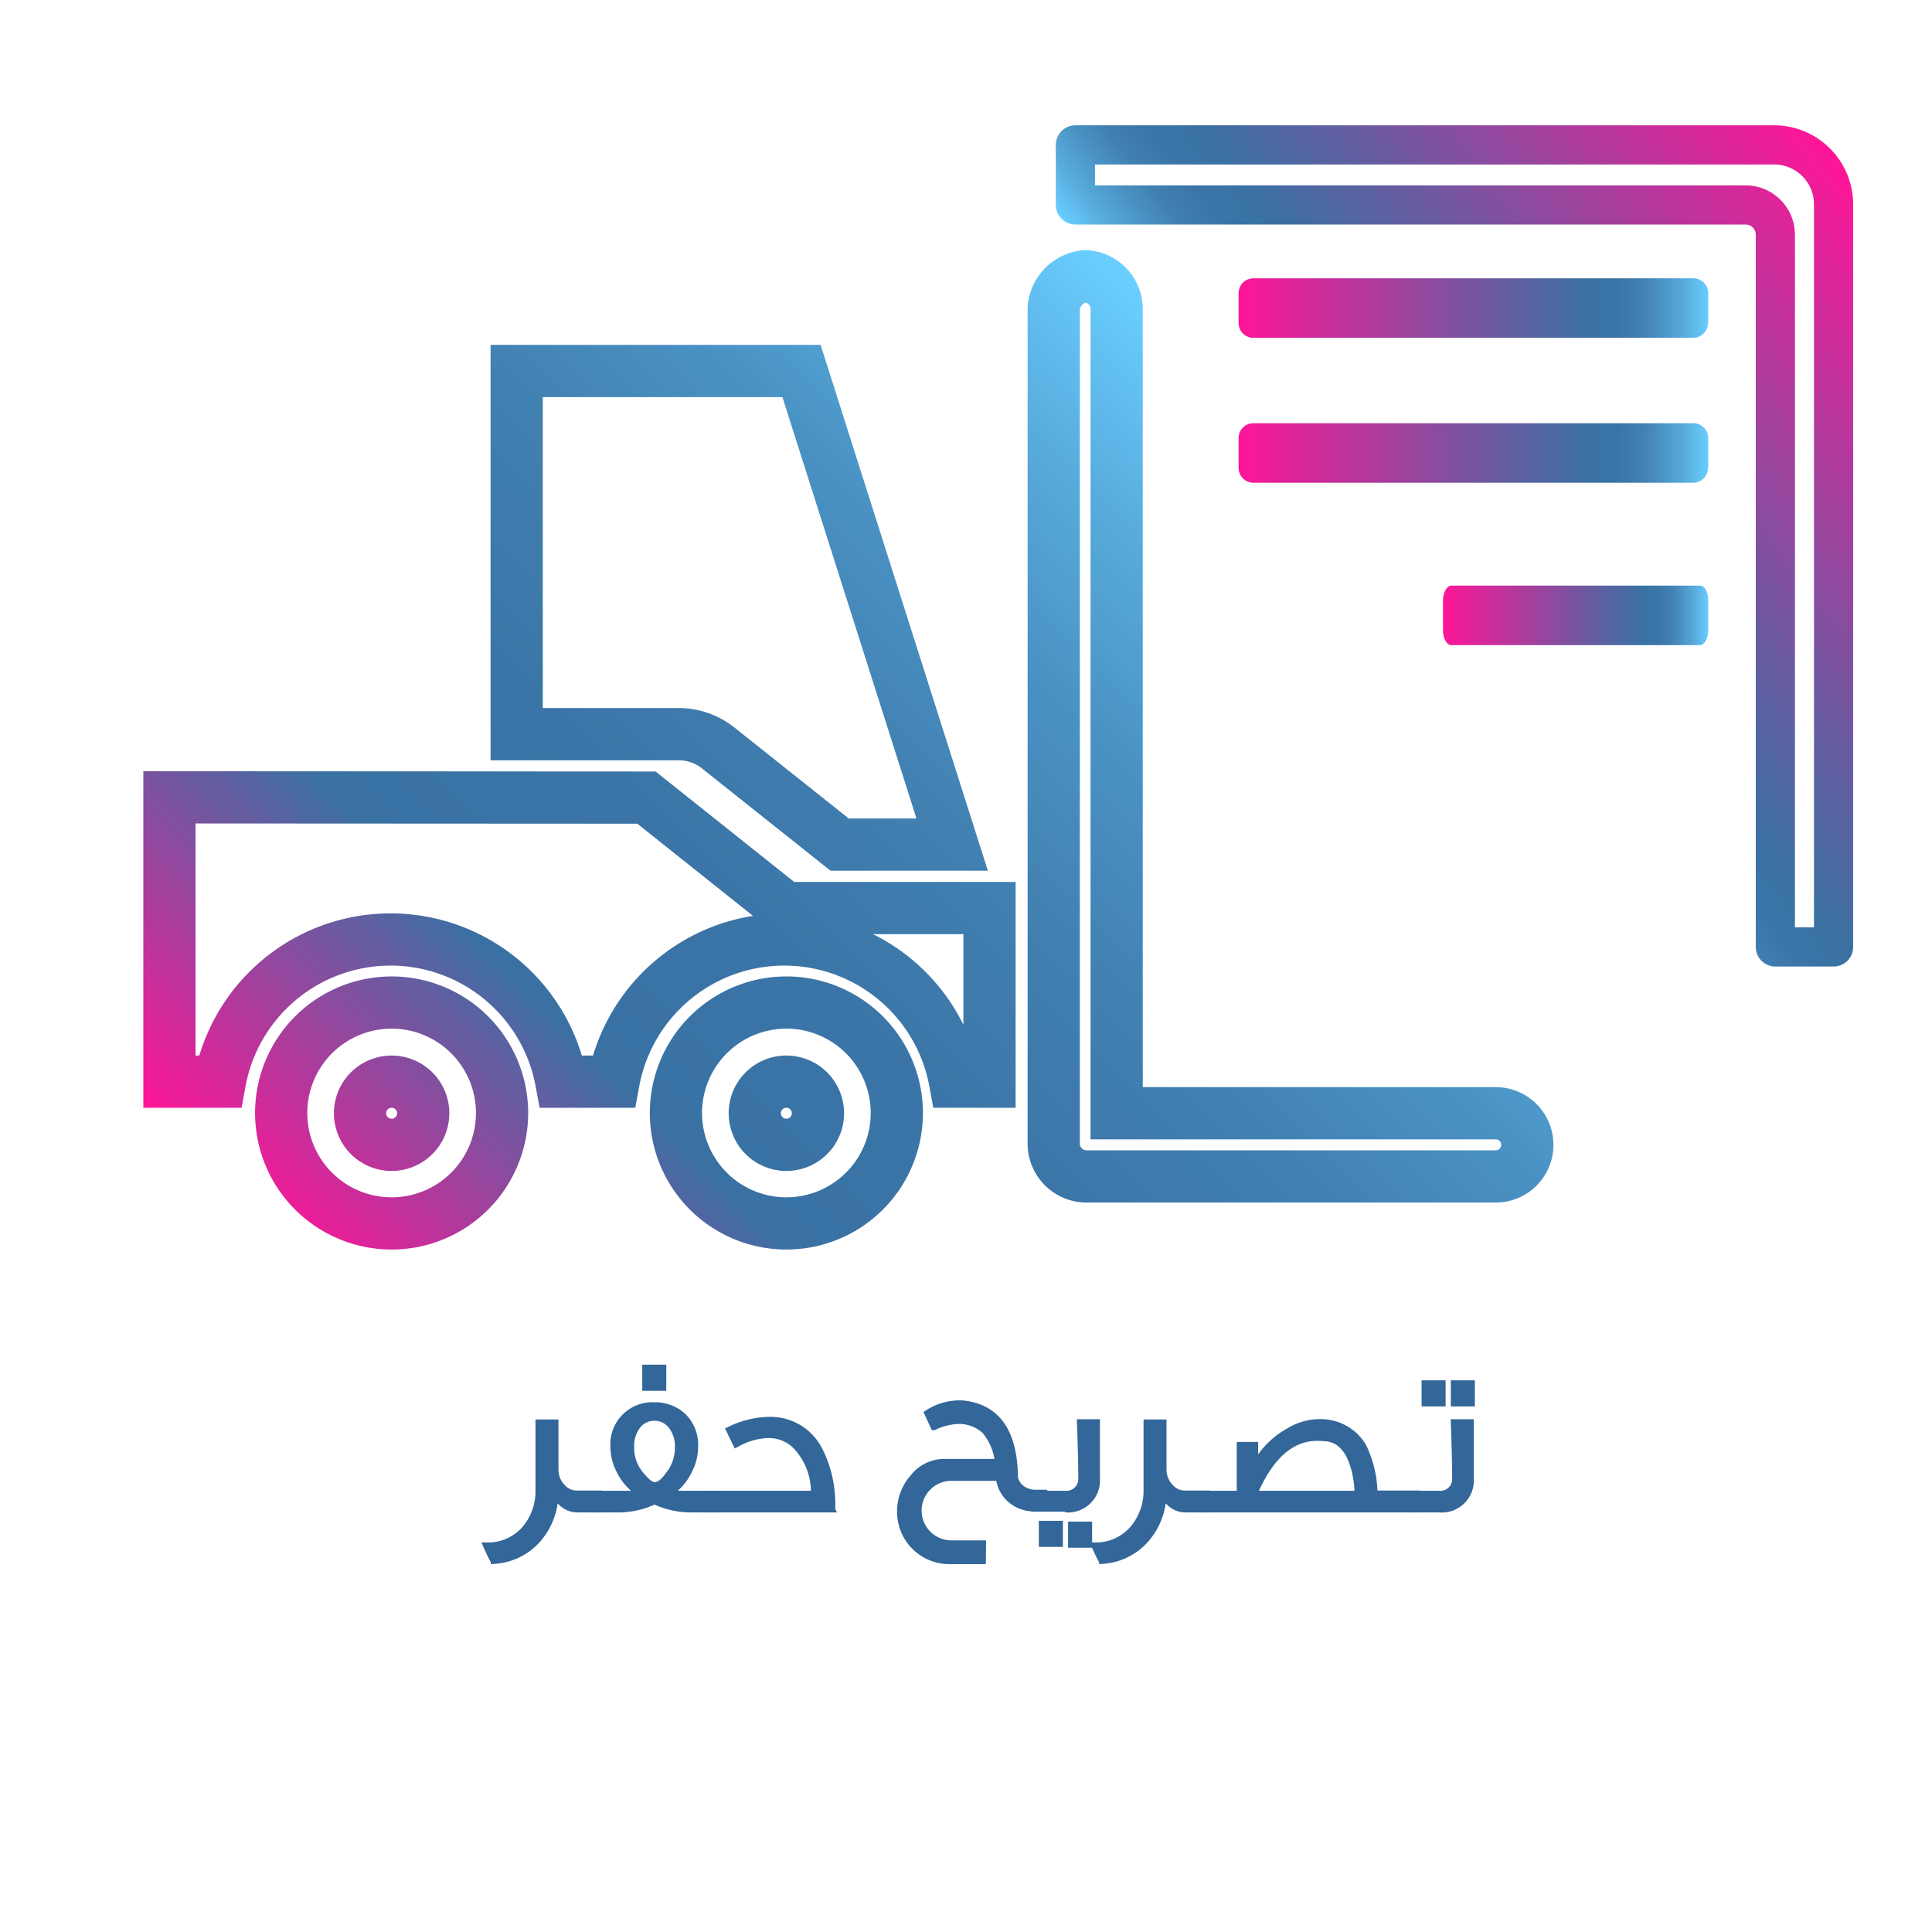 <svg id="Layer_1" data-name="Layer 1" xmlns="http://www.w3.org/2000/svg" xmlns:xlink="http://www.w3.org/1999/xlink" viewBox="0 0 74 74"><defs><style>.cls-1{fill:#369;}.cls-2,.cls-6{fill:none;}.cls-2{stroke-linecap:round;stroke-linejoin:round;stroke-width:1.5px;stroke:url(#linear-gradient);}.cls-3{fill:url(#linear-gradient-2);}.cls-4{fill:url(#linear-gradient-3);}.cls-5{fill:url(#linear-gradient-4);}.cls-6{stroke-width:2px;stroke:url(#linear-gradient-5);}</style><linearGradient id="linear-gradient" x1="72.05" y1="8.15" x2="52.45" y2="23.46" gradientUnits="userSpaceOnUse"><stop offset="0" stop-color="#ff1597"/><stop offset="0.1" stop-color="#e22299"/><stop offset="0.55" stop-color="#695ba0"/><stop offset="0.75" stop-color="#3971a3"/><stop offset="0.81" stop-color="#3b75a7"/><stop offset="0.86" stop-color="#4180b1"/><stop offset="0.9" stop-color="#4a92c4"/><stop offset="0.95" stop-color="#58acdd"/><stop offset="1" stop-color="#69cefe"/><stop offset="1" stop-color="#6acfff"/></linearGradient><linearGradient id="linear-gradient-2" x1="47.39" y1="11.8" x2="65.43" y2="11.8" xlink:href="#linear-gradient"/><linearGradient id="linear-gradient-3" x1="47.39" y1="17.35" x2="65.43" y2="17.35" xlink:href="#linear-gradient"/><linearGradient id="linear-gradient-4" x1="55.27" y1="23.55" x2="65.43" y2="23.55" xlink:href="#linear-gradient"/><linearGradient id="linear-gradient-5" x1="15.59" y1="52.52" x2="50.49" y2="17.62" gradientUnits="userSpaceOnUse"><stop offset="0" stop-color="#ff1597"/><stop offset="0.04" stop-color="#e22299"/><stop offset="0.21" stop-color="#695ba0"/><stop offset="0.28" stop-color="#3971a3"/><stop offset="0.44" stop-color="#3b75a7"/><stop offset="0.59" stop-color="#4180b1"/><stop offset="0.73" stop-color="#4a92c4"/><stop offset="0.86" stop-color="#58acdd"/><stop offset="0.99" stop-color="#69cefe"/><stop offset="1" stop-color="#6acfff"/></linearGradient></defs><title>6-1</title><path class="cls-1" d="M22.89,57.22c0,.1,0,.3,0,.58h-.81a1,1,0,0,1-.85-.56A2.77,2.77,0,0,1,20.51,59a2.41,2.41,0,0,1-1.64.77c-.06-.11-.16-.3-.27-.56a1.88,1.88,0,0,0,1.46-.63,2.21,2.21,0,0,0,.55-1.53V54.5h.63v1.81a1,1,0,0,0,.28.68.74.74,0,0,0,.5.24Z"/><path class="cls-1" d="M18.8,59.91l0-.07c-.06-.11-.16-.3-.28-.58l-.08-.18h.19A1.75,1.75,0,0,0,20,58.5a2.11,2.11,0,0,0,.51-1.44V54.37h.88V56.3a.84.84,0,0,0,.25.59.61.61,0,0,0,.41.2h1v.14c0,.09,0,.29,0,.57v.13h-.93a1,1,0,0,1-.76-.35,2.83,2.83,0,0,1-.71,1.51,2.54,2.54,0,0,1-1.72.81Zm0-.58.15.31a2.26,2.26,0,0,0,1.47-.73,2.63,2.63,0,0,0,.69-1.69l0-.42.21.37a.83.83,0,0,0,.74.5h.68c0-.14,0-.25,0-.33H22a.85.85,0,0,1-.59-.27,1.1,1.1,0,0,1-.32-.77V54.62h-.38v2.44a2.35,2.35,0,0,1-.58,1.61A2,2,0,0,1,18.79,59.33Z"/><path class="cls-1" d="M27.38,57.22v.58h-.95a3.36,3.36,0,0,1-1.37-.31,3.29,3.29,0,0,1-1.37.31h-1v-.58h1.06a4.6,4.6,0,0,0,.77,0,2.16,2.16,0,0,1-.76-.88,2,2,0,0,1-.22-.88A1.54,1.54,0,0,1,24,54.23a1.68,1.68,0,0,1,2.17,0,1.52,1.52,0,0,1,.47,1.18,2,2,0,0,1-.22.88,2.16,2.16,0,0,1-.76.88,4.6,4.6,0,0,0,.77,0ZM26,55.42a1.26,1.26,0,0,0-.23-.77.82.82,0,0,0-.68-.35.8.8,0,0,0-.67.35,1.26,1.26,0,0,0-.23.77,1.59,1.59,0,0,0,.39,1.06c.21.26.38.39.52.39s.32-.13.53-.39A1.66,1.66,0,0,0,26,55.42Zm-.57-2.27h-.67v-.7h.67Z"/><path class="cls-1" d="M27.51,57.93H26.44a3.44,3.44,0,0,1-1.37-.3,3.39,3.39,0,0,1-1.37.3H22.53V57.1h1.64a2.29,2.29,0,0,1-.56-.74,2.12,2.12,0,0,1-.23-.94,1.61,1.61,0,0,1,1.67-1.71,1.7,1.7,0,0,1,1.18.43,1.65,1.65,0,0,1,.51,1.28,2.11,2.11,0,0,1-.23.94,2.27,2.27,0,0,1-.55.74h1.55Zm-2.45-.57.05,0a3.22,3.22,0,0,0,1.32.3h.82v-.33h-.85a4.85,4.85,0,0,1-.8,0l-.29-.06.25-.17a2,2,0,0,0,.72-.83,1.87,1.87,0,0,0,.21-.83,1.39,1.39,0,0,0-.43-1.09,1.55,1.55,0,0,0-2,0,1.41,1.41,0,0,0-.42,1.09,1.87,1.87,0,0,0,.21.83,2,2,0,0,0,.72.83l.25.17-.29.06a4.85,4.85,0,0,1-.8,0h-.94v.33h.91a3.15,3.15,0,0,0,1.32-.3Zm0-.37c-.18,0-.38-.14-.62-.44A1.71,1.71,0,0,1,24,55.42a1.37,1.37,0,0,1,.25-.85,1,1,0,0,1,1.56,0,1.37,1.37,0,0,1,.25.85,1.79,1.79,0,0,1-.4,1.14C25.45,56.86,25.25,57,25.06,57Zm0-2.57a.68.68,0,0,0-.57.3,1.14,1.14,0,0,0-.2.7,1.46,1.46,0,0,0,.36,1c.25.31.38.35.42.35s.19,0,.43-.34a1.54,1.54,0,0,0,.35-1,1.14,1.14,0,0,0-.2-.7A.69.69,0,0,0,25.05,54.42Zm.46-1.15h-.92v-1h.92ZM24.84,53h.42v-.45h-.42Z"/><path class="cls-1" d="M31.94,57.81H27.22v-.58h4a2.59,2.59,0,0,0-.55-1.66,1.48,1.48,0,0,0-1.18-.6,2.58,2.58,0,0,0-1.25.35L28,54.78a3.54,3.54,0,0,1,1.47-.38,2.1,2.1,0,0,1,2,1.11A4.62,4.62,0,0,1,31.94,57.81Z"/><path class="cls-1" d="M32.06,57.93h-5V57.1h4a2.42,2.42,0,0,0-.52-1.46,1.35,1.35,0,0,0-1.09-.56,2.47,2.47,0,0,0-1.19.34l-.12.06-.37-.77.11-.05a3.69,3.69,0,0,1,1.53-.39,2.22,2.22,0,0,1,2.06,1.17,4.7,4.7,0,0,1,.52,2.36Zm-4.72-.25h4.47a4.36,4.36,0,0,0-.48-2.11,2,2,0,0,0-1.85-1,3.31,3.31,0,0,0-1.31.32l.14.3a2.66,2.66,0,0,1,1.2-.31,1.61,1.61,0,0,1,1.28.65,2.71,2.71,0,0,1,.58,1.74v.13h-4Z"/><path class="cls-1" d="M40,57.81h-.39a1.36,1.36,0,0,1-.93-.35,1.27,1.27,0,0,1-.41-.81H36.44a1.26,1.26,0,0,0,0,2.53h1.2v.62H36.36a1.85,1.85,0,0,1-1.85-1.85,2,2,0,0,1,.5-1.33A1.5,1.5,0,0,1,36.23,56h2a2.35,2.35,0,0,0-.52-1.23,1.48,1.48,0,0,0-.9-.38,2.31,2.31,0,0,0-1.08.25l-.22-.48a2.29,2.29,0,0,1,1.34-.36c1.3.14,2,1.07,2,2.82a.69.69,0,0,0,.33.47.85.85,0,0,0,.44.13H40v.58Z"/><path class="cls-1" d="M37.76,59.91h-1.4a2,2,0,0,1-2-2,2.08,2.08,0,0,1,.53-1.41,1.63,1.63,0,0,1,1.27-.62h1.93a2.09,2.09,0,0,0-.46-1,1.36,1.36,0,0,0-.83-.34,2.17,2.17,0,0,0-1,.24l-.11,0-.32-.7.1-.06a2.37,2.37,0,0,1,1.41-.38c1.38.14,2.09,1.13,2.11,2.94a.57.57,0,0,0,.27.37.73.73,0,0,0,.37.11h.48v.83h-.52a1.49,1.49,0,0,1-1-.39,1.42,1.42,0,0,1-.43-.78H36.44a1.14,1.14,0,0,0,0,2.28h1.33ZM36.2,56.15a1.38,1.38,0,0,0-1.09.54,1.84,1.84,0,0,0-.47,1.25,1.72,1.72,0,0,0,1.72,1.72h1.15v-.37H36.44a1.35,1.35,0,0,1-1-.41,1.33,1.33,0,0,1-.41-1,1.4,1.4,0,0,1,1.39-1.39h2v.11a1.15,1.15,0,0,0,.37.73,1.23,1.23,0,0,0,.84.32h.26v-.33h-.23a1,1,0,0,1-.5-.14.82.82,0,0,1-.39-.56c0-1.7-.65-2.59-1.89-2.72a2.1,2.1,0,0,0-1.16.29l.12.27a2.31,2.31,0,0,1,1-.21,1.61,1.61,0,0,1,1,.42A2.48,2.48,0,0,1,38.4,56l0,.15H36.2Z"/><path class="cls-1" d="M42.05,56.62a1.11,1.11,0,0,1-1.24,1.18H39.63v-.58h1.18a.57.57,0,0,0,.62-.62c0,.08,0-.62,0-2.12H42C42,55.92,42.05,56.63,42.05,56.62Zm-1.46,2.53h-.67v-.7h.67Zm1.12,0H41v-.7h.67Z"/><path class="cls-1" d="M41.83,59.28h-.92v-1h.92ZM41.16,59h.42v-.45h-.42Zm-.45.25h-.92v-1h.92ZM40,59h.42v-.45H40Zm.78-1.1H39.5V57.1h1.31a.45.45,0,0,0,.49-.49h0c0-.21,0-.74-.05-2.12v-.13h.88v.12c0,1.41,0,2.12,0,2.14h0A1.23,1.23,0,0,1,40.82,57.93Zm-1.07-.25h1.07a1,1,0,0,0,1.11-1.06h0c0-.2,0-.71-.05-2h-.38c0,1.15,0,2,0,2v.13a.69.69,0,0,1-.74.62H39.75Z"/><path class="cls-1" d="M46.19,57.22c0,.1,0,.3,0,.58h-.81a1,1,0,0,1-.85-.56A2.77,2.77,0,0,1,43.81,59a2.41,2.41,0,0,1-1.64.77c-.06-.11-.16-.3-.27-.56a1.88,1.88,0,0,0,1.46-.63,2.21,2.21,0,0,0,.55-1.53V54.5h.63v1.81a1,1,0,0,0,.28.68.74.74,0,0,0,.5.24Z"/><path class="cls-1" d="M42.1,59.91l0-.07c-.06-.11-.16-.3-.28-.58l-.08-.18h.19a1.75,1.75,0,0,0,1.36-.59,2.11,2.11,0,0,0,.51-1.44V54.37h.88V56.3a.84.84,0,0,0,.25.59.61.61,0,0,0,.41.2h1v.14c0,.09,0,.29,0,.57v.13h-.93a1,1,0,0,1-.76-.35,2.83,2.83,0,0,1-.71,1.51,2.54,2.54,0,0,1-1.72.81Zm0-.58.15.31a2.26,2.26,0,0,0,1.47-.73,2.63,2.63,0,0,0,.69-1.69l0-.42.21.37a.83.83,0,0,0,.74.5h.68c0-.14,0-.25,0-.33h-.75a.85.85,0,0,1-.59-.27,1.1,1.1,0,0,1-.32-.77V54.62H44v2.44a2.35,2.35,0,0,1-.58,1.61A2,2,0,0,1,42.09,59.33Z"/><path class="cls-1" d="M54.29,57.81H46v-.58H47.5V55.35h.57v.8a3.24,3.24,0,0,1,1.3-1.34,2.26,2.26,0,0,1,1.33-.34,1.86,1.86,0,0,1,1.53,1,4.56,4.56,0,0,1,.43,1.79h1.64ZM52,57.22a4,4,0,0,0-.16-1.06c-.22-.72-.61-1.09-1.16-1.13-1.09-.06-2,.63-2.62,2.09v.1Z"/><path class="cls-1" d="M54.42,57.93H45.89V57.1h1.48V55.23h.82v.48a3.3,3.3,0,0,1,1.12-1,2.39,2.39,0,0,1,1.4-.35,2,2,0,0,1,1.62,1,4.44,4.44,0,0,1,.43,1.73h1.65Zm-8.28-.25h8v-.33H52.54v-.12a4.41,4.41,0,0,0-.41-1.74,1.73,1.73,0,0,0-1.43-.89,2.16,2.16,0,0,0-1.26.32,3.13,3.13,0,0,0-1.25,1.29l-.24.44V55.48h-.32v1.87H46.14Zm6-.33H47.95v-.28c.67-1.5,1.59-2.23,2.74-2.17.61,0,1,.45,1.28,1.22a4.12,4.12,0,0,1,.16,1.1Zm-3.92-.25h3.66a3.7,3.7,0,0,0-.15-.9c-.2-.67-.55-1-1.05-1C49.65,55.09,48.85,55.73,48.22,57.1Z"/><path class="cls-1" d="M56.35,56.62a1.11,1.11,0,0,1-1.24,1.18h-1v-.58h1a.57.57,0,0,0,.62-.62c0,.08,0-.62,0-2.12h.63C56.34,55.92,56.35,56.63,56.35,56.62Zm-1.11-2.87h-.67v-.7h.67Zm1.12,0h-.67v-.7h.67Z"/><path class="cls-1" d="M55.12,57.93H54V57.1h1.13a.45.45,0,0,0,.49-.49h0c0-.21,0-.74-.05-2.12v-.13h.88v.12c0,1.41,0,2.12,0,2.14h0A1.23,1.23,0,0,1,55.12,57.93Zm-.88-.25h.88a1,1,0,0,0,1.11-1.06h0c0-.2,0-.71-.05-2h-.38c0,1.15,0,2,0,2v.13a.69.69,0,0,1-.74.62h-.87Zm2.25-3.81h-.92v-1h.92Zm-.67-.25h.42v-.45h-.42Zm-.45.25h-.92v-1h.92Zm-.67-.25h.42v-.45H54.7Z"/><path class="cls-2" d="M70.23,7.83V36.27H68V9a1.14,1.14,0,0,0-1.14-1.15H41.19V5.55H68A2.28,2.28,0,0,1,70.23,7.83Z"/><path class="cls-3" d="M65.43,12.37V11.23a.57.57,0,0,0-.56-.57H48a.57.57,0,0,0-.56.57v1.14a.57.57,0,0,0,.56.57H64.86a.57.57,0,0,0,.56-.57Z"/><path class="cls-4" d="M65.43,17.92V16.78a.57.57,0,0,0-.56-.57H48a.57.57,0,0,0-.56.57v1.14a.57.57,0,0,0,.56.57H64.86a.57.57,0,0,0,.56-.57Z"/><path class="cls-5" d="M65.43,24.12V23c0-.32-.14-.57-.32-.57H55.59c-.17,0-.32.26-.32.57v1.14c0,.31.14.57.32.57h9.52c.18,0,.32-.26.32-.57Z"/><path class="cls-6" d="M41.57,10.58a1.34,1.34,0,0,0-1.21,1.21V43.85a1.26,1.26,0,0,0,1.21,1.21H57.29a1.21,1.21,0,1,0,0-2.42H42.77V11.79A1.26,1.26,0,0,0,41.57,10.58ZM19.79,14.21V28.12H26a2.44,2.44,0,0,1,1.51.53l4.65,3.7h4.31L30.7,14.21ZM6.49,30.54V41.43H8.42a6.65,6.65,0,0,1,13.08,0h2a6.65,6.65,0,0,1,13.08,0h1.32V34.78H30.07l-5.31-4.23ZM15,38.4a4.23,4.23,0,1,0,4.23,4.23A4.23,4.23,0,0,0,15,38.4Zm15.12,0a4.23,4.23,0,1,0,4.23,4.23A4.23,4.23,0,0,0,30.07,38.4ZM15,41.43a1.21,1.21,0,1,1-1.21,1.21A1.21,1.21,0,0,1,15,41.43Zm15.12,0a1.21,1.21,0,1,1-1.21,1.21A1.21,1.21,0,0,1,30.07,41.43Z"/></svg>